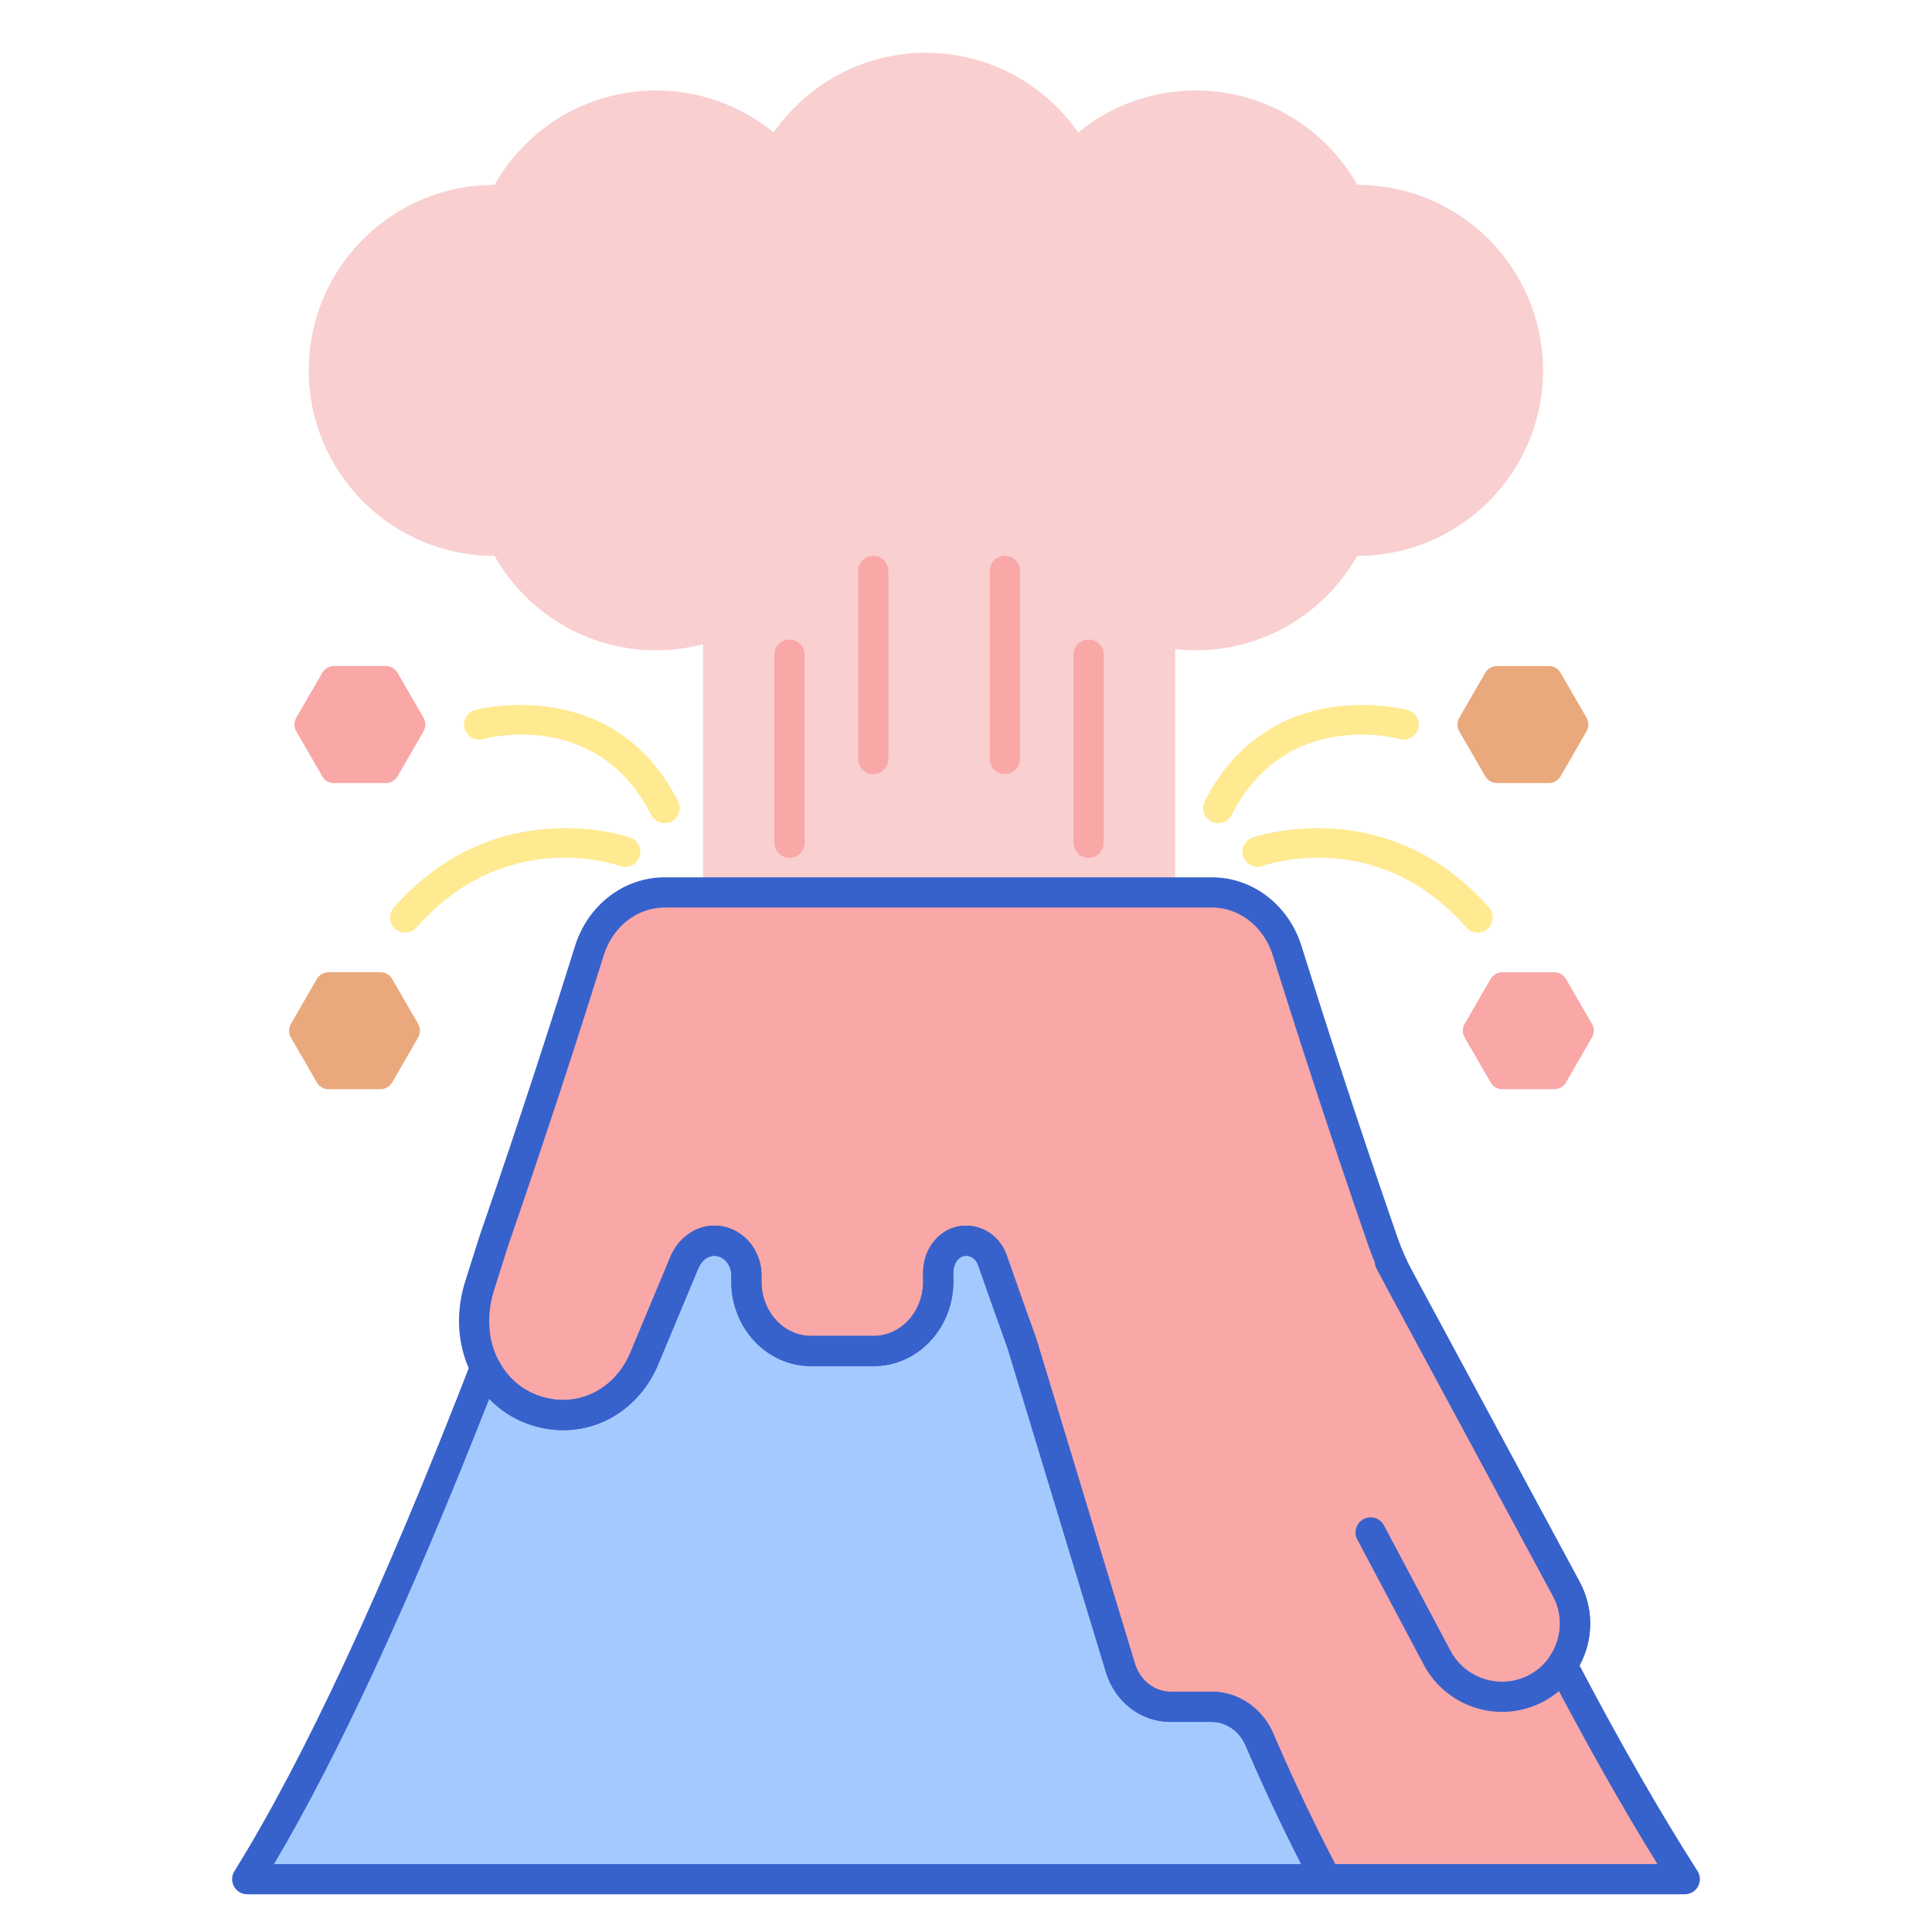 <svg id="Layer_1" enable-background="new 0 0 256 256" height="512" viewBox="0 0 256 256" width="512" xmlns="http://www.w3.org/2000/svg"><path d="m160.563 226.157h-5.486c-3.014 0-5.686-2.085-6.621-5.166l-13.012-42.875-.001-.003c-1.362-3.786-2.679-7.507-3.94-11.125-.642-1.842-2.455-2.945-4.329-2.481-1.703.421-2.849 2.154-2.849 4.033v1.282c0 5.077-3.827 9.193-8.548 9.193h-8.329c-4.721 0-8.548-4.116-8.548-9.193v-.842c0-2.603-2.019-4.698-4.464-4.574-1.647.083-3.079 1.262-3.754 2.88l-5.312 12.725c-2.113 5.062-7.075 8.118-12.315 7.38-4.01-.564-7.069-2.939-8.759-6.196-9.186 23.692-20.597 50.225-31.54 67.805h142.946c-3.994-7.568-7.036-14.328-8.816-18.494-1.135-2.654-3.607-4.349-6.323-4.349z" fill="#a4c9ff"/><path d="m206.999 220.608c1.946-2.856 2.362-6.696.544-10.069l-22.011-40.843c-.911-1.691-1.687-3.452-2.316-5.267-.003-.009-.006-.018-.009-.027h-.001c-5.637-16.285-10.102-30.26-12.654-38.44-1.439-4.61-5.451-7.712-9.973-7.712h-28.189-16.131-28.188c-4.522 0-8.534 3.102-9.973 7.712-2.552 8.179-7.018 22.155-12.654 38.44l-1.892 5.979c-2.533 8.003 1.709 15.914 9.503 17.011 5.24.738 10.202-2.319 12.315-7.38l5.312-12.725c.675-1.618 2.107-2.796 3.754-2.88 2.445-.124 4.464 1.971 4.464 4.574v.842c0 5.077 3.827 9.193 8.548 9.193h8.329c4.721 0 8.548-4.116 8.548-9.193v-1.282c0-1.879 1.146-3.612 2.849-4.033 1.874-.463 3.687.64 4.329 2.481 1.261 3.618 2.578 7.34 3.94 11.125l.001.003 13.012 42.875c.935 3.081 3.607 5.166 6.621 5.166h5.486c2.716 0 5.188 1.695 6.322 4.349 1.78 4.166 4.822 10.926 8.816 18.494h47.542c-5.839-9.142-11.485-19.299-16.244-28.393z" fill="#f9a7a7"/><path d="m199.028 226.835c-4.261 0-8.304-2.346-10.355-6.212l-8.823-16.627c-.518-.976-.146-2.187.829-2.704.977-.521 2.187-.146 2.704.829l8.823 16.627c1.604 3.024 5.06 4.635 8.413 3.918 2.391-.512 4.35-2.079 5.375-4.298s.948-4.728-.212-6.88l-23.376-43.376c-.523-.972-.16-2.186.812-2.709s2.186-.16 2.71.812l23.376 43.376c1.763 3.271 1.88 7.083.321 10.456-1.558 3.373-4.535 5.753-8.168 6.532-.809.172-1.623.256-2.429.256z" fill="#3762cc"/><path d="m179.881 24.501c-.013 0-.026.001-.039.001-4.217-7.468-12.222-12.512-21.409-12.512-5.909 0-11.331 2.087-15.57 5.563-4.44-6.377-11.819-10.553-20.178-10.553s-15.738 4.176-20.178 10.552c-4.239-3.476-9.66-5.563-15.57-5.563-9.188 0-17.192 5.045-21.409 12.512-.013 0-.026-.001-.039-.001-13.573 0-24.576 11.003-24.576 24.576s11.003 24.576 24.576 24.576c.013 0 .026-.001.039-.001 4.217 7.468 12.222 12.513 21.409 12.513 5.111 0 9.857-1.562 13.789-4.232 4.043 8.03 12.355 13.541 21.958 13.541s17.915-5.511 21.958-13.541c3.932 2.67 8.678 4.232 13.789 4.232 9.188 0 17.192-5.045 21.409-12.513.013 0 .026.001.039.001 13.573 0 24.576-11.003 24.576-24.576.002-13.572-11.001-24.575-24.574-24.575z" fill="#f9cfcf"/><path d="m93.154 72.898h62.558v45.351h-62.558z" fill="#f9cfcf"/><path d="m51.132 88.255h-6.886c-.639 0-1.229.341-1.548.894l-3.443 5.963c-.319.553-.319 1.234 0 1.787l3.443 5.963c.319.553.909.894 1.548.894h6.886c.639 0 1.229-.341 1.548-.894l3.443-5.963c.319-.553.319-1.234 0-1.787l-3.443-5.963c-.32-.553-.91-.894-1.548-.894z" fill="#f9a7a7"/><path d="m50.417 128.823h-6.886c-.639 0-1.229.341-1.548.894l-3.443 5.963c-.319.553-.319 1.234 0 1.787l3.443 5.963c.319.553.909.894 1.548.894h6.886c.639 0 1.229-.341 1.548-.894l3.443-5.963c.319-.553.319-1.234 0-1.787l-3.443-5.963c-.32-.553-.91-.894-1.548-.894z" fill="#eaa97d"/><path d="m88.068 109.08c-.729 0-1.432-.4-1.785-1.095-7.117-14.014-21.646-10.219-22.26-10.051-1.068.291-2.165-.333-2.458-1.396s.326-2.162 1.388-2.458c.18-.051 18.277-4.879 26.897 12.094.5.985.107 2.189-.877 2.689-.292.147-.601.217-.905.217z" fill="#ffea92"/><path d="m53.688 123.576c-.468 0-.939-.164-1.319-.497-.83-.729-.912-1.993-.183-2.823 13.585-15.467 31.169-9.335 31.346-9.271 1.039.376 1.576 1.523 1.199 2.562-.375 1.038-1.523 1.574-2.558 1.201-.632-.225-15.245-5.217-26.982 8.148-.395.45-.948.68-1.503.68z" fill="#ffea92"/><path d="m198.351 88.255h6.886c.639 0 1.229.341 1.548.894l3.443 5.963c.319.553.319 1.234 0 1.787l-3.443 5.963c-.319.553-.909.894-1.548.894h-6.886c-.639 0-1.229-.341-1.548-.894l-3.443-5.963c-.319-.553-.319-1.234 0-1.787l3.443-5.963c.319-.553.909-.894 1.548-.894z" fill="#eaa97d"/><path d="m199.066 128.823h6.886c.639 0 1.229.341 1.548.894l3.443 5.963c.319.553.319 1.234 0 1.787l-3.443 5.963c-.319.553-.909.894-1.548.894h-6.886c-.639 0-1.229-.341-1.548-.894l-3.443-5.963c-.319-.553-.319-1.234 0-1.787l3.443-5.963c.319-.553.909-.894 1.548-.894z" fill="#f9a7a7"/><path d="m161.415 109.08c-.305 0-.614-.07-.904-.217-.985-.5-1.377-1.704-.877-2.689 8.62-16.972 26.717-12.145 26.897-12.094 1.064.297 1.686 1.4 1.389 2.464-.297 1.063-1.396 1.686-2.46 1.39-.63-.172-15.146-3.955-22.259 10.052-.354.693-1.057 1.094-1.786 1.094z" fill="#ffea92"/><path d="m195.795 123.576c-.556 0-1.108-.23-1.504-.68-11.743-13.372-26.365-8.367-26.983-8.147-1.038.372-2.183-.17-2.556-1.208-.373-1.037.162-2.18 1.199-2.555.176-.064 17.761-6.196 31.346 9.271.729.83.647 2.094-.183 2.823-.38.333-.851.496-1.319.496z" fill="#ffea92"/><g fill="#f9a7a7"><path d="m104.613 113.667c-1.104 0-2-.896-2-2v-24.914c0-1.104.896-2 2-2s2 .896 2 2v24.914c0 1.104-.896 2-2 2z"/><path d="m115.712 102.567c-1.104 0-2-.896-2-2v-24.913c0-1.104.896-2 2-2s2 .896 2 2v24.914c0 1.104-.895 1.999-2 1.999z"/><path d="m144.253 113.667c-1.104 0-2-.896-2-2v-24.914c0-1.104.896-2 2-2s2 .896 2 2v24.914c0 1.104-.896 2-2 2z"/><path d="m133.154 102.567c-1.104 0-2-.896-2-2v-24.913c0-1.104.896-2 2-2s2 .896 2 2v24.914c0 1.104-.896 1.999-2 1.999z"/></g><path d="m223.244 251h-47.542c-.742 0-1.423-.411-1.769-1.066-3.997-7.573-7.039-14.317-8.887-18.641-.814-1.904-2.574-3.135-4.483-3.135h-5.486c-3.909 0-7.339-2.646-8.535-6.585l-13.013-42.875c-1.332-3.699-2.652-7.427-3.915-11.05-.313-.897-1.134-1.403-1.96-1.198-.758.188-1.329 1.086-1.329 2.092v1.282c0 6.172-4.732 11.193-10.548 11.193h-8.329c-5.816 0-10.548-5.021-10.548-11.193v-.842c0-.766-.298-1.489-.817-1.982-.433-.412-.979-.624-1.546-.594-.818.042-1.607.69-2.01 1.653l-5.312 12.724c-2.505 6.001-8.307 9.457-14.439 8.59-4.075-.574-7.512-2.783-9.677-6.22-2.406-3.818-2.936-8.692-1.454-13.375l1.892-5.979c5.544-16.021 9.939-29.737 12.652-38.432 1.701-5.453 6.477-9.117 11.882-9.117h72.507c5.406 0 10.182 3.664 11.883 9.117 2.707 8.677 7.095 22.375 12.631 38.368.008.022.016.044.021.063.582 1.679 1.317 3.352 2.179 4.95l22.012 40.843c1.88 3.489 1.853 7.634-.01 11.087 5.479 10.417 10.737 19.58 15.636 27.246.394.615.42 1.396.068 2.038-.351.64-1.023 1.038-1.754 1.038zm-46.333-4h42.712c-4.558-7.351-9.39-15.898-14.396-25.465-.342-.654-.296-1.443.119-2.053 1.634-2.398 1.801-5.462.437-7.994l-22.012-40.843c-.963-1.787-1.785-3.658-2.444-5.561-5.563-16.069-9.967-29.817-12.684-38.526-1.178-3.773-4.418-6.308-8.064-6.308h-72.508c-3.646 0-6.887 2.535-8.064 6.308-2.721 8.721-7.129 22.479-12.673 38.498l-1.875 5.929c-1.126 3.558-.752 7.215 1.024 10.035 1.528 2.425 3.961 3.985 6.851 4.392 4.303.605 8.397-1.874 10.19-6.17l5.313-12.725c.993-2.376 3.151-3.988 5.499-4.107 1.671-.083 3.27.516 4.504 1.69 1.31 1.245 2.061 3.024 2.061 4.881v.842c0 3.966 2.938 7.193 6.548 7.193h8.329c3.61 0 6.548-3.227 6.548-7.193v-1.282c0-2.836 1.837-5.349 4.369-5.975 2.83-.703 5.707.919 6.698 3.765 1.259 3.611 2.574 7.327 3.933 11.106.012.032.023.066.033.098l13.013 42.875c.681 2.241 2.572 3.747 4.707 3.747h5.486c3.513 0 6.717 2.184 8.161 5.563 1.73 4.052 4.527 10.262 8.185 17.28z" fill="#3762cc"/><path d="m175.702 251h-142.946c-.727 0-1.396-.394-1.749-1.029s-.333-1.412.051-2.028c9.172-14.736 19.728-37.436 31.373-67.47.284-.732.971-1.231 1.756-1.274.786-.044 1.522.378 1.884 1.076 1.486 2.862 4.065 4.686 7.263 5.136 4.303.605 8.397-1.874 10.19-6.17l5.313-12.725c.993-2.376 3.151-3.988 5.499-4.107 1.671-.083 3.27.516 4.504 1.69 1.31 1.245 2.061 3.024 2.061 4.881v.842c0 3.966 2.938 7.193 6.548 7.193h8.329c3.61 0 6.548-3.227 6.548-7.193v-1.282c0-2.836 1.837-5.349 4.369-5.975 2.83-.699 5.707.919 6.698 3.765 1.259 3.611 2.574 7.327 3.933 11.106.012.032.023.066.033.098l13.013 42.875c.681 2.241 2.572 3.747 4.707 3.747h5.486c3.513 0 6.717 2.184 8.161 5.563 1.819 4.256 4.813 10.894 8.746 18.346.327.62.306 1.366-.056 1.966-.363.602-1.013.969-1.714.969zm-139.392-4h136.1c-3.251-6.367-5.758-11.951-7.363-15.708-.814-1.904-2.574-3.135-4.483-3.135h-5.486c-3.909 0-7.339-2.646-8.535-6.585l-13.013-42.875c-1.333-3.699-2.652-7.427-3.915-11.05-.313-.897-1.134-1.403-1.96-1.198-.758.188-1.329 1.086-1.329 2.092v1.282c0 6.172-4.732 11.193-10.548 11.193h-8.329c-5.816 0-10.548-5.021-10.548-11.193v-.842c0-.766-.298-1.489-.817-1.982-.433-.412-.979-.624-1.546-.594-.818.042-1.607.69-2.01 1.653l-5.312 12.724c-2.505 6.001-8.307 9.457-14.439 8.59-3.105-.437-5.864-1.857-7.951-4.03-10.443 26.62-20.019 47.324-28.516 61.658z" fill="#3762cc"/></svg>